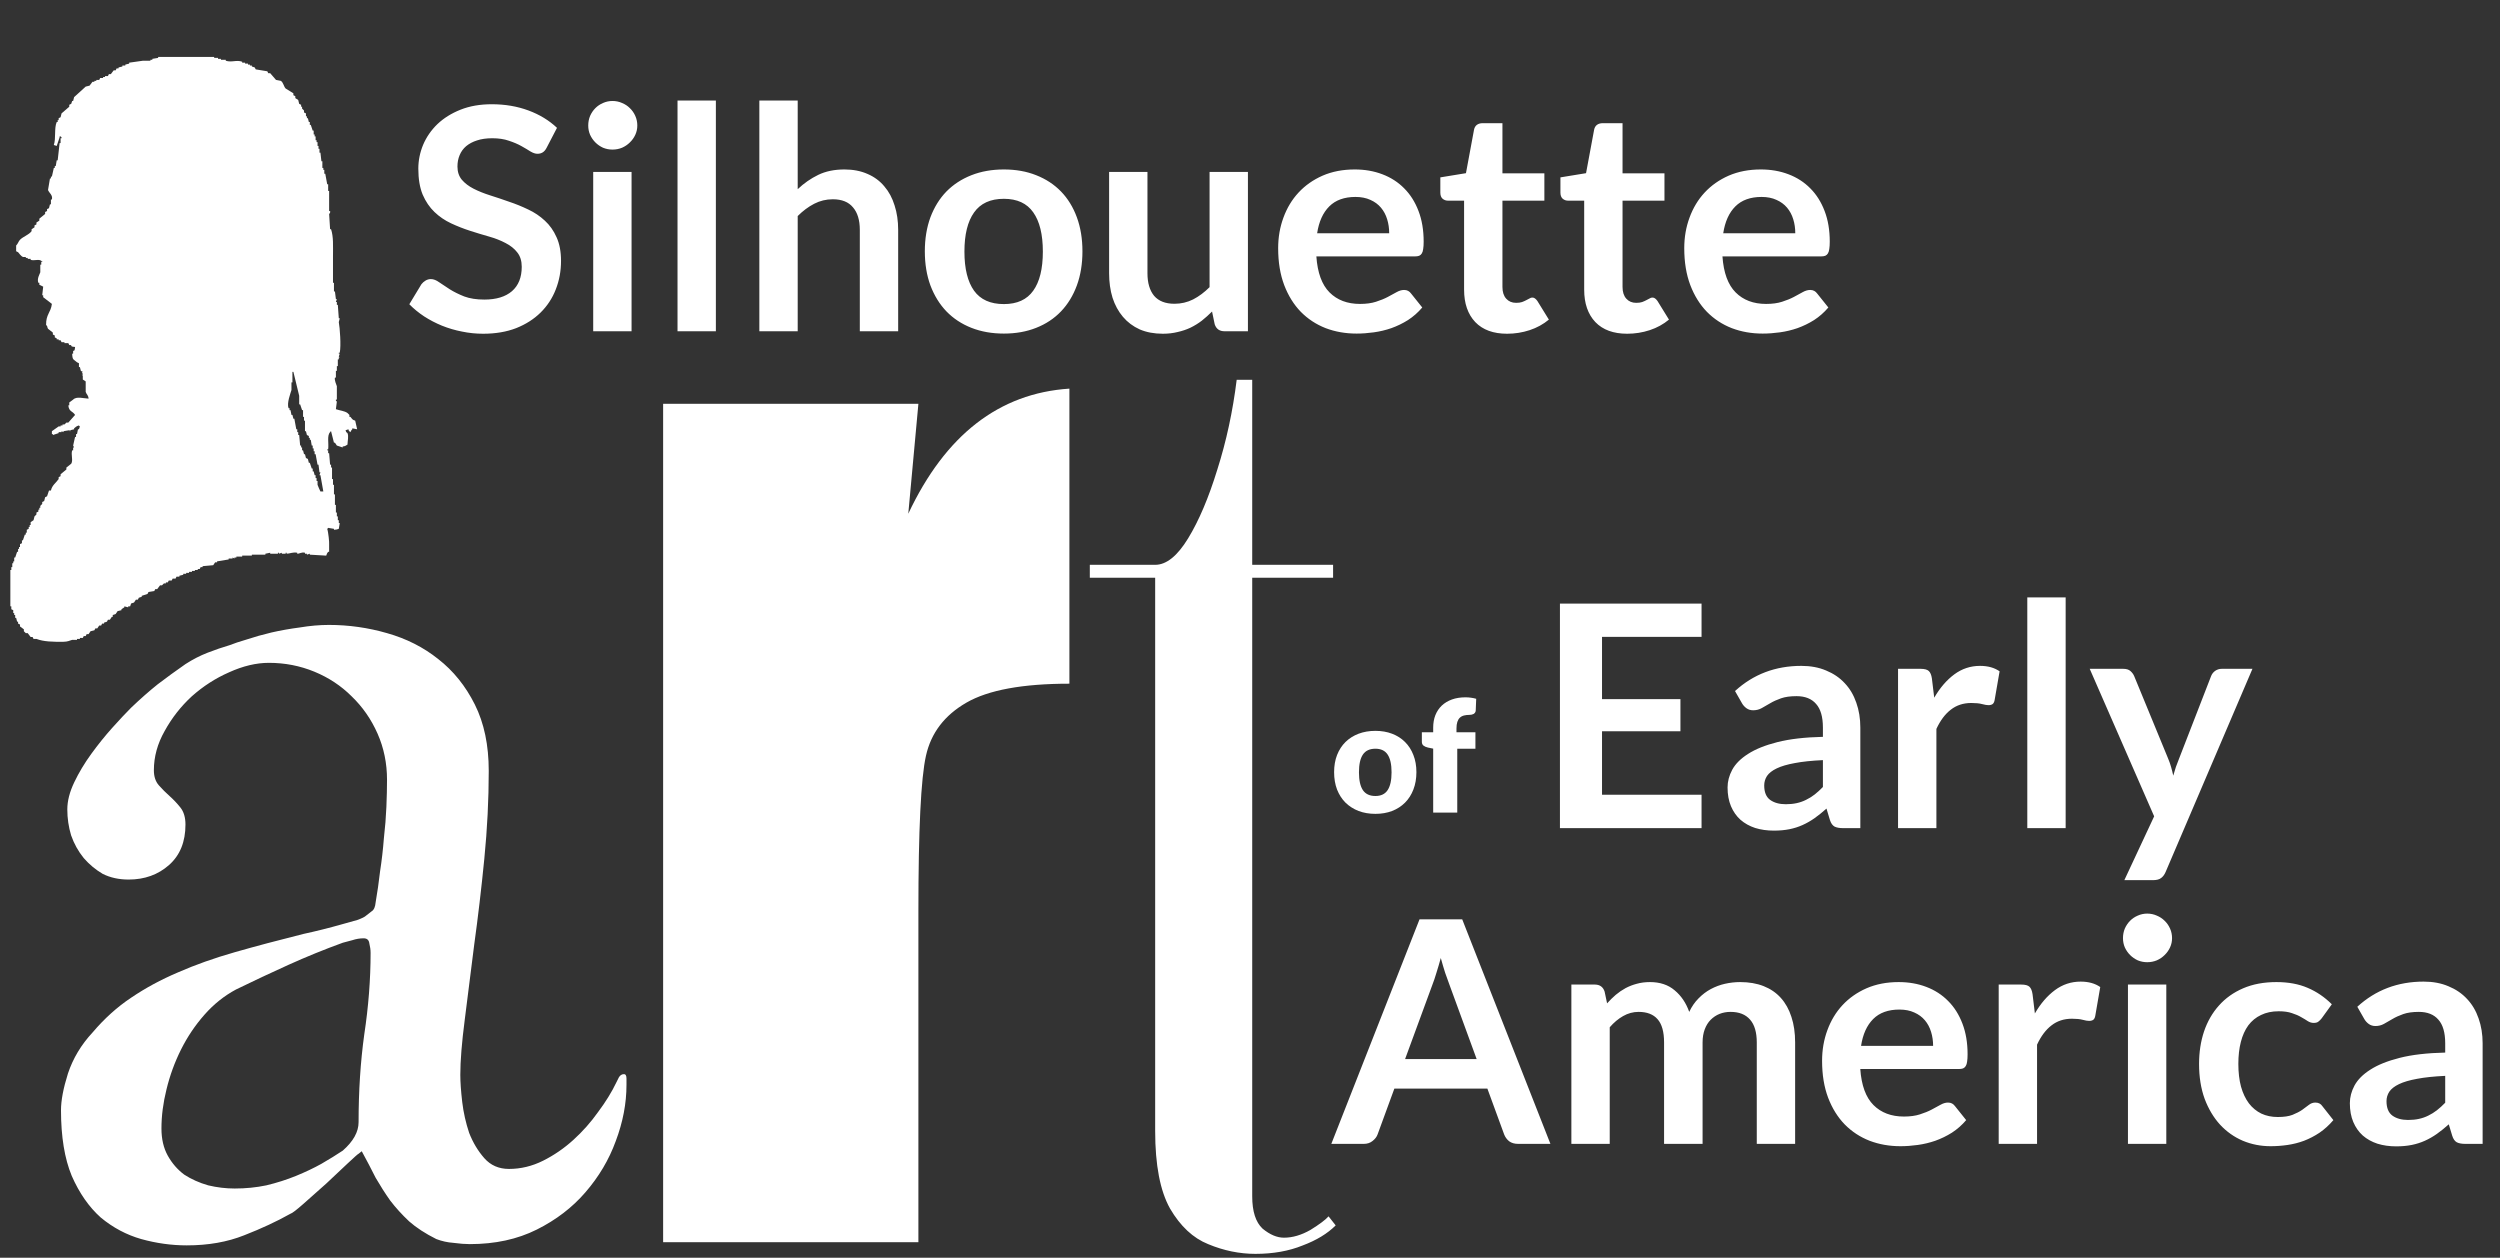 <svg width="646" height="325" viewBox="0 0 646 325" fill="none" xmlns="http://www.w3.org/2000/svg">
<rect x="0" y="0" width="646" height="325" fill="#333333" stroke="none"/>
<path d="M439.681 155.972V164.559H413.962V180.648H434.224V188.954H413.962V205.364H439.681V213.991H403.088V155.972H439.681ZM480.71 213.991H476.256C475.32 213.991 474.584 213.857 474.049 213.589C473.514 213.295 473.113 212.72 472.845 211.864L471.963 208.935C470.919 209.871 469.889 210.701 468.873 211.423C467.883 212.118 466.853 212.707 465.783 213.188C464.713 213.67 463.577 214.031 462.373 214.272C461.169 214.512 459.832 214.633 458.36 214.633C456.622 214.633 455.017 214.405 453.545 213.951C452.074 213.469 450.804 212.76 449.734 211.824C448.69 210.888 447.875 209.724 447.286 208.333C446.698 206.942 446.403 205.324 446.403 203.478C446.403 201.927 446.805 200.402 447.607 198.904C448.436 197.38 449.801 196.015 451.7 194.812C453.599 193.581 456.127 192.565 459.283 191.762C462.44 190.96 466.359 190.505 471.04 190.398V187.991C471.04 185.235 470.451 183.203 469.274 181.892C468.124 180.554 466.439 179.886 464.219 179.886C462.614 179.886 461.276 180.073 460.206 180.447C459.136 180.822 458.2 181.25 457.397 181.731C456.622 182.186 455.899 182.601 455.231 182.975C454.562 183.35 453.826 183.537 453.024 183.537C452.355 183.537 451.78 183.363 451.299 183.015C450.817 182.668 450.429 182.24 450.135 181.731L448.329 178.562C453.064 174.228 458.775 172.062 465.462 172.062C467.87 172.062 470.01 172.463 471.882 173.265C473.781 174.041 475.386 175.138 476.697 176.555C478.008 177.946 478.998 179.618 479.666 181.571C480.362 183.524 480.71 185.663 480.71 187.991V213.991ZM461.45 207.812C462.466 207.812 463.403 207.718 464.259 207.531C465.115 207.344 465.917 207.063 466.666 206.688C467.442 206.314 468.177 205.859 468.873 205.324C469.595 204.762 470.317 204.107 471.04 203.358V196.417C468.151 196.55 465.73 196.804 463.777 197.179C461.851 197.527 460.3 197.981 459.123 198.543C457.946 199.105 457.103 199.76 456.595 200.509C456.113 201.258 455.873 202.074 455.873 202.957C455.873 204.695 456.381 205.939 457.397 206.688C458.441 207.437 459.791 207.812 461.45 207.812ZM490.454 213.991V172.824H496.272C497.289 172.824 497.998 173.011 498.399 173.386C498.8 173.76 499.068 174.402 499.202 175.312L499.803 180.287C501.275 177.746 503 175.74 504.979 174.268C506.959 172.797 509.179 172.062 511.64 172.062C513.673 172.062 515.358 172.53 516.696 173.466L515.412 180.889C515.331 181.37 515.158 181.718 514.89 181.932C514.623 182.119 514.261 182.213 513.807 182.213C513.405 182.213 512.857 182.119 512.162 181.932C511.466 181.745 510.543 181.651 509.393 181.651C507.333 181.651 505.568 182.226 504.097 183.376C502.625 184.5 501.382 186.158 500.365 188.352V213.991H490.454ZM533.765 154.367V213.991H523.854V154.367H533.765ZM559.603 225.305C559.309 226.001 558.921 226.523 558.44 226.87C557.985 227.245 557.276 227.432 556.313 227.432H548.93L556.634 210.941L539.982 172.824H548.649C549.452 172.824 550.067 173.011 550.495 173.386C550.923 173.76 551.244 174.188 551.458 174.67L560.245 196.015C560.539 196.711 560.794 197.433 561.008 198.182C561.222 198.931 561.409 199.68 561.569 200.429C561.783 199.653 562.011 198.904 562.251 198.182C562.519 197.46 562.8 196.724 563.094 195.975L571.36 174.67C571.574 174.135 571.921 173.693 572.403 173.346C572.911 172.998 573.473 172.824 574.088 172.824H582.033L559.603 225.305Z" fill="white"/>
<path d="M141.277 38.13C140.983 38.718 140.635 39.133 140.234 39.374C139.86 39.615 139.405 39.735 138.87 39.735C138.335 39.735 137.733 39.534 137.064 39.133C136.396 38.705 135.606 38.237 134.697 37.729C133.788 37.221 132.718 36.766 131.487 36.365C130.283 35.937 128.852 35.723 127.194 35.723C125.696 35.723 124.385 35.91 123.262 36.284C122.165 36.632 121.229 37.127 120.453 37.769C119.704 38.411 119.142 39.187 118.768 40.096C118.393 40.979 118.206 41.955 118.206 43.025C118.206 44.389 118.58 45.526 119.329 46.436C120.105 47.345 121.122 48.121 122.379 48.763C123.636 49.405 125.067 49.98 126.672 50.488C128.277 50.996 129.909 51.545 131.567 52.133C133.253 52.695 134.898 53.364 136.503 54.139C138.108 54.888 139.539 55.851 140.796 57.028C142.053 58.178 143.056 59.596 143.805 61.281C144.581 62.967 144.969 65.013 144.969 67.42C144.969 70.042 144.514 72.502 143.605 74.803C142.722 77.077 141.411 79.069 139.672 80.781C137.96 82.466 135.861 83.804 133.373 84.794C130.885 85.757 128.036 86.238 124.826 86.238C122.981 86.238 121.162 86.051 119.37 85.676C117.577 85.329 115.852 84.82 114.194 84.152C112.562 83.483 111.024 82.68 109.579 81.744C108.162 80.808 106.891 79.765 105.767 78.615L108.897 73.439C109.191 73.064 109.539 72.757 109.94 72.516C110.368 72.248 110.836 72.115 111.345 72.115C112.013 72.115 112.736 72.395 113.511 72.957C114.287 73.492 115.197 74.094 116.24 74.763C117.31 75.431 118.554 76.047 119.971 76.609C121.416 77.143 123.141 77.411 125.147 77.411C128.224 77.411 130.604 76.689 132.29 75.244C133.975 73.773 134.817 71.673 134.817 68.945C134.817 67.42 134.43 66.176 133.654 65.213C132.905 64.25 131.902 63.448 130.644 62.806C129.387 62.137 127.956 61.575 126.351 61.121C124.746 60.666 123.114 60.171 121.456 59.636C119.798 59.101 118.166 58.459 116.561 57.71C114.956 56.961 113.525 55.985 112.268 54.781C111.01 53.578 109.994 52.08 109.218 50.288C108.469 48.468 108.095 46.235 108.095 43.587C108.095 41.474 108.509 39.414 109.339 37.408C110.194 35.402 111.425 33.623 113.03 32.071C114.662 30.52 116.654 29.276 119.008 28.34C121.362 27.404 124.051 26.936 127.073 26.936C130.497 26.936 133.654 27.471 136.543 28.541C139.432 29.61 141.893 31.108 143.926 33.034L141.277 38.13ZM163.196 44.429V85.596H153.285V44.429H163.196ZM164.681 32.432C164.681 33.288 164.507 34.091 164.159 34.84C163.811 35.589 163.343 36.244 162.755 36.806C162.193 37.368 161.524 37.822 160.748 38.17C159.973 38.491 159.143 38.652 158.261 38.652C157.405 38.652 156.589 38.491 155.813 38.17C155.064 37.822 154.409 37.368 153.847 36.806C153.285 36.244 152.83 35.589 152.483 34.84C152.162 34.091 152.001 33.288 152.001 32.432C152.001 31.55 152.162 30.721 152.483 29.945C152.83 29.169 153.285 28.5 153.847 27.939C154.409 27.377 155.064 26.936 155.813 26.615C156.589 26.267 157.405 26.093 158.261 26.093C159.143 26.093 159.973 26.267 160.748 26.615C161.524 26.936 162.193 27.377 162.755 27.939C163.343 28.5 163.811 29.169 164.159 29.945C164.507 30.721 164.681 31.55 164.681 32.432ZM184.982 25.973V85.596H175.071V25.973H184.982ZM196.215 85.596V25.973H206.126V48.883C207.731 47.358 209.497 46.128 211.423 45.192C213.349 44.256 215.609 43.788 218.204 43.788C220.451 43.788 222.443 44.175 224.182 44.951C225.921 45.7 227.365 46.77 228.515 48.161C229.692 49.525 230.575 51.17 231.164 53.096C231.779 54.995 232.087 57.095 232.087 59.395V85.596H222.176V59.395C222.176 56.881 221.587 54.942 220.41 53.578C219.26 52.187 217.521 51.491 215.194 51.491C213.482 51.491 211.877 51.879 210.379 52.655C208.881 53.431 207.464 54.487 206.126 55.825V85.596H196.215ZM259.4 43.788C262.477 43.788 265.259 44.282 267.746 45.272C270.261 46.262 272.401 47.666 274.166 49.485C275.932 51.304 277.296 53.524 278.259 56.145C279.222 58.767 279.703 61.696 279.703 64.933C279.703 68.196 279.222 71.138 278.259 73.76C277.296 76.381 275.932 78.615 274.166 80.46C272.401 82.306 270.261 83.724 267.746 84.713C265.259 85.703 262.477 86.198 259.4 86.198C256.324 86.198 253.529 85.703 251.014 84.713C248.5 83.724 246.347 82.306 244.554 80.46C242.789 78.615 241.411 76.381 240.422 73.76C239.459 71.138 238.977 68.196 238.977 64.933C238.977 61.696 239.459 58.767 240.422 56.145C241.411 53.524 242.789 51.304 244.554 49.485C246.347 47.666 248.5 46.262 251.014 45.272C253.529 44.282 256.324 43.788 259.4 43.788ZM259.4 78.575C262.824 78.575 265.352 77.424 266.984 75.124C268.642 72.823 269.472 69.453 269.472 65.013C269.472 60.572 268.642 57.189 266.984 54.861C265.352 52.534 262.824 51.371 259.4 51.371C255.923 51.371 253.355 52.548 251.697 54.902C250.038 57.229 249.209 60.599 249.209 65.013C249.209 69.426 250.038 72.797 251.697 75.124C253.355 77.424 255.923 78.575 259.4 78.575ZM296.503 44.429V70.59C296.503 73.104 297.078 75.057 298.229 76.448C299.406 77.812 301.158 78.494 303.485 78.494C305.197 78.494 306.802 78.12 308.3 77.371C309.798 76.595 311.216 75.538 312.553 74.201V44.429H322.464V85.596H316.405C315.121 85.596 314.278 84.994 313.877 83.791L313.195 80.5C312.339 81.356 311.456 82.145 310.547 82.868C309.637 83.563 308.661 84.165 307.618 84.673C306.601 85.155 305.491 85.529 304.287 85.797C303.11 86.091 301.84 86.238 300.476 86.238C298.229 86.238 296.236 85.864 294.497 85.115C292.785 84.339 291.341 83.256 290.164 81.865C288.987 80.474 288.091 78.829 287.475 76.929C286.887 75.004 286.593 72.89 286.593 70.59V44.429H296.503ZM350.058 43.788C352.653 43.788 355.034 44.202 357.201 45.031C359.394 45.861 361.28 47.078 362.858 48.682C364.436 50.261 365.667 52.213 366.549 54.541C367.432 56.841 367.874 59.476 367.874 62.445C367.874 63.194 367.833 63.822 367.753 64.331C367.7 64.812 367.579 65.2 367.392 65.494C367.232 65.762 367.004 65.962 366.71 66.096C366.416 66.203 366.041 66.257 365.587 66.257H340.148C340.442 70.483 341.579 73.586 343.558 75.565C345.538 77.545 348.159 78.534 351.423 78.534C353.028 78.534 354.405 78.347 355.555 77.973C356.732 77.598 357.749 77.184 358.605 76.729C359.488 76.274 360.25 75.859 360.892 75.485C361.561 75.111 362.203 74.923 362.818 74.923C363.219 74.923 363.567 75.004 363.861 75.164C364.155 75.325 364.41 75.552 364.624 75.846L367.512 79.457C366.416 80.741 365.185 81.825 363.821 82.707C362.457 83.563 361.026 84.259 359.528 84.794C358.057 85.302 356.545 85.663 354.994 85.877C353.469 86.091 351.984 86.198 350.54 86.198C347.678 86.198 345.016 85.73 342.555 84.794C340.094 83.831 337.954 82.426 336.135 80.581C334.316 78.708 332.885 76.408 331.842 73.679C330.799 70.924 330.277 67.741 330.277 64.13C330.277 61.321 330.732 58.687 331.641 56.226C332.551 53.738 333.848 51.585 335.533 49.766C337.245 47.92 339.319 46.462 341.753 45.392C344.214 44.322 346.982 43.788 350.058 43.788ZM350.259 50.889C347.37 50.889 345.11 51.705 343.478 53.337C341.846 54.968 340.803 57.282 340.348 60.278H358.966C358.966 58.994 358.792 57.791 358.444 56.667C358.097 55.517 357.562 54.514 356.839 53.658C356.117 52.802 355.208 52.133 354.111 51.652C353.014 51.143 351.73 50.889 350.259 50.889ZM389.435 86.238C385.877 86.238 383.136 85.235 381.21 83.229C379.284 81.196 378.321 78.401 378.321 74.843V51.852H374.148C373.613 51.852 373.145 51.678 372.743 51.331C372.369 50.983 372.182 50.461 372.182 49.766V45.834L378.802 44.75L380.889 33.516C380.996 32.981 381.236 32.566 381.611 32.272C382.012 31.978 382.507 31.831 383.095 31.831H388.231V44.791H399.065V51.852H388.231V74.161C388.231 75.445 388.552 76.448 389.194 77.17C389.836 77.892 390.692 78.254 391.762 78.254C392.377 78.254 392.886 78.187 393.287 78.053C393.715 77.892 394.076 77.732 394.37 77.571C394.691 77.411 394.972 77.264 395.213 77.13C395.454 76.97 395.694 76.889 395.935 76.889C396.229 76.889 396.47 76.97 396.657 77.13C396.845 77.264 397.045 77.478 397.259 77.772L400.228 82.587C398.784 83.791 397.125 84.7 395.253 85.315C393.381 85.93 391.441 86.238 389.435 86.238ZM420.468 86.238C416.911 86.238 414.169 85.235 412.243 83.229C410.317 81.196 409.354 78.401 409.354 74.843V51.852H405.181C404.646 51.852 404.178 51.678 403.777 51.331C403.402 50.983 403.215 50.461 403.215 49.766V45.834L409.835 44.75L411.922 33.516C412.029 32.981 412.27 32.566 412.644 32.272C413.045 31.978 413.54 31.831 414.129 31.831H419.265V44.791H430.098V51.852H419.265V74.161C419.265 75.445 419.586 76.448 420.228 77.17C420.87 77.892 421.726 78.254 422.796 78.254C423.411 78.254 423.919 78.187 424.32 78.053C424.748 77.892 425.109 77.732 425.404 77.571C425.725 77.411 426.006 77.264 426.246 77.13C426.487 76.97 426.728 76.889 426.969 76.889C427.263 76.889 427.504 76.97 427.691 77.13C427.878 77.264 428.079 77.478 428.293 77.772L431.262 82.587C429.817 83.791 428.159 84.7 426.286 85.315C424.414 85.93 422.475 86.238 420.468 86.238ZM454.993 43.788C457.587 43.788 459.968 44.202 462.135 45.031C464.328 45.861 466.214 47.078 467.792 48.682C469.37 50.261 470.601 52.213 471.484 54.541C472.366 56.841 472.808 59.476 472.808 62.445C472.808 63.194 472.768 63.822 472.687 64.331C472.634 64.812 472.514 65.2 472.326 65.494C472.166 65.762 471.938 65.962 471.644 66.096C471.35 66.203 470.975 66.257 470.521 66.257H445.082C445.376 70.483 446.513 73.586 448.493 75.565C450.472 77.545 453.093 78.534 456.357 78.534C457.962 78.534 459.339 78.347 460.49 77.973C461.667 77.598 462.683 77.184 463.539 76.729C464.422 76.274 465.184 75.859 465.826 75.485C466.495 75.111 467.137 74.923 467.752 74.923C468.153 74.923 468.501 75.004 468.795 75.164C469.09 75.325 469.344 75.552 469.558 75.846L472.447 79.457C471.35 80.741 470.119 81.825 468.755 82.707C467.391 83.563 465.96 84.259 464.462 84.794C462.991 85.302 461.479 85.663 459.928 85.877C458.403 86.091 456.919 86.198 455.474 86.198C452.612 86.198 449.95 85.73 447.489 84.794C445.028 83.831 442.889 82.426 441.07 80.581C439.251 78.708 437.819 76.408 436.776 73.679C435.733 70.924 435.211 67.741 435.211 64.13C435.211 61.321 435.666 58.687 436.576 56.226C437.485 53.738 438.782 51.585 440.468 49.766C442.18 47.92 444.253 46.462 446.687 45.392C449.148 44.322 451.916 43.788 454.993 43.788ZM455.193 50.889C452.304 50.889 450.044 51.705 448.412 53.337C446.781 54.968 445.737 57.282 445.283 60.278H463.9C463.9 58.994 463.726 57.791 463.379 56.667C463.031 55.517 462.496 54.514 461.774 53.658C461.051 52.802 460.142 52.133 459.045 51.652C457.948 51.143 456.664 50.889 455.193 50.889Z" fill="white"/>
<path d="M93.475 297.479L92.659 298.132C92.55 298.132 91.625 298.949 89.884 300.581C88.251 302.106 86.401 303.847 84.333 305.805C82.265 307.656 80.305 309.397 78.455 311.03C76.605 312.662 75.462 313.533 75.026 313.642C71.543 315.602 67.571 317.452 63.108 319.193C58.754 320.934 53.802 321.805 48.251 321.805C44.333 321.805 40.414 321.261 36.496 320.173C32.686 319.085 29.203 317.234 26.047 314.621C22.999 311.901 20.496 308.309 18.537 303.847C16.686 299.384 15.761 293.724 15.761 286.867C15.761 284.364 16.36 281.208 17.557 277.398C18.863 273.48 20.985 269.943 23.924 266.786C26.972 263.194 30.292 260.201 33.884 257.807C37.584 255.303 41.611 253.126 45.965 251.276C50.428 249.317 55.326 247.575 60.659 246.052C65.992 244.527 71.924 242.949 78.455 241.317C79.979 240.991 81.612 240.61 83.353 240.174C85.095 239.739 86.727 239.303 88.251 238.868C89.884 238.432 91.244 238.051 92.333 237.725C93.53 237.29 94.292 236.909 94.618 236.583C95.163 236.147 95.653 235.766 96.088 235.439C96.632 235.113 96.959 234.351 97.067 233.153C97.503 230.65 97.884 227.984 98.21 225.154C98.646 222.324 98.972 219.494 99.19 216.664C99.516 213.834 99.734 211.114 99.843 208.502C99.952 205.888 100.006 203.549 100.006 201.481C100.006 197.236 99.19 193.263 97.557 189.562C95.925 185.861 93.693 182.651 90.863 179.93C88.142 177.209 84.931 175.087 81.231 173.563C77.53 172.039 73.612 171.278 69.475 171.278C66.21 171.278 62.782 172.094 59.19 173.727C55.707 175.25 52.496 177.318 49.557 179.93C46.727 182.542 44.387 185.535 42.537 188.909C40.686 192.175 39.761 195.548 39.761 199.031C39.761 200.664 40.196 201.971 41.067 202.95C41.938 203.93 42.863 204.854 43.843 205.725C44.822 206.596 45.748 207.576 46.618 208.665C47.489 209.752 47.924 211.222 47.924 213.073C47.924 217.535 46.509 221.017 43.679 223.521C40.849 226.025 37.367 227.277 33.23 227.277C30.727 227.277 28.496 226.786 26.537 225.807C24.686 224.718 23.054 223.358 21.639 221.725C20.224 219.984 19.135 218.024 18.373 215.848C17.72 213.671 17.394 211.44 17.394 209.154C17.394 206.977 17.992 204.638 19.19 202.134C20.387 199.63 21.856 197.181 23.598 194.787C25.339 192.392 27.135 190.161 28.986 188.093C30.945 185.916 32.577 184.175 33.884 182.869C36.278 180.584 38.564 178.57 40.741 176.828C43.026 175.087 45.421 173.345 47.924 171.604C49.775 170.406 51.679 169.427 53.639 168.664C55.598 167.903 57.503 167.249 59.353 166.706C60.441 166.27 61.911 165.781 63.761 165.237C65.72 164.584 67.843 163.985 70.129 163.44C72.523 162.896 74.972 162.461 77.476 162.135C80.088 161.699 82.591 161.481 84.986 161.481C90.102 161.481 95.108 162.188 100.006 163.603C105.013 165.019 109.421 167.249 113.231 170.297C117.149 173.345 120.306 177.263 122.7 182.052C125.095 186.842 126.292 192.555 126.292 199.196C126.292 206.596 125.911 214.16 125.149 221.888C124.387 229.616 123.517 237.017 122.537 244.092C121.666 251.168 120.85 257.644 120.088 263.52C119.326 269.398 118.945 274.133 118.945 277.724C118.945 279.575 119.108 281.916 119.435 284.744C119.761 287.466 120.36 290.133 121.231 292.745C122.21 295.249 123.517 297.425 125.149 299.276C126.782 301.125 128.904 302.051 131.516 302.051C134.565 302.051 137.503 301.343 140.333 299.928C143.163 298.513 145.775 296.717 148.169 294.541C150.565 292.364 152.686 289.97 154.537 287.358C156.496 284.744 158.075 282.187 159.272 279.683C159.49 279.249 159.708 278.813 159.924 278.378C160.251 277.834 160.687 277.561 161.231 277.561C161.666 277.561 161.884 277.942 161.884 278.704V280.336C161.884 285.125 160.958 289.97 159.109 294.867C157.367 299.655 154.755 304.064 151.272 308.091C147.898 312.009 143.708 315.221 138.7 317.724C133.693 320.227 127.925 321.479 121.394 321.479C120.197 321.479 118.782 321.37 117.149 321.152C115.625 321.044 114.156 320.718 112.741 320.173C109.911 318.758 107.571 317.234 105.72 315.602C103.87 313.86 102.238 312.064 100.823 310.213C99.516 308.364 98.265 306.404 97.067 304.336C95.979 302.159 94.782 299.873 93.475 297.479ZM41.72 291.601C41.72 294.323 42.265 296.664 43.353 298.622C44.441 300.581 45.856 302.214 47.598 303.519C49.448 304.718 51.516 305.642 53.802 306.296C56.088 306.84 58.373 307.112 60.659 307.112C63.489 307.112 66.21 306.84 68.822 306.296C71.543 305.642 74.101 304.826 76.496 303.847C78.891 302.867 81.067 301.833 83.026 300.744C85.095 299.547 86.945 298.405 88.578 297.316C91.299 294.921 92.659 292.472 92.659 289.97C92.659 281.916 93.149 274.351 94.129 267.276C95.217 260.092 95.761 253.072 95.761 246.215C95.761 245.453 95.653 244.637 95.435 243.766C95.326 242.895 94.836 242.459 93.965 242.459C92.986 242.459 92.006 242.623 91.027 242.949C90.156 243.167 89.34 243.385 88.578 243.603C83.788 245.344 79.108 247.249 74.537 249.317C69.965 251.384 65.448 253.507 60.986 255.684C57.938 257.317 55.217 259.493 52.822 262.215C50.428 264.935 48.414 267.928 46.782 271.195C45.149 274.459 43.897 277.887 43.026 281.48C42.156 284.962 41.72 288.337 41.72 291.601ZM237.313 104.339L234.7 132.747C244.279 112.394 258.157 101.618 276.333 100.421V176.665C264.251 176.665 255.381 178.298 249.721 181.563C244.061 184.827 240.578 189.399 239.271 195.277C237.966 201.045 237.313 214.433 237.313 235.439V320.989H171.353V104.339H237.313ZM324.408 323.998C320.284 323.998 316.216 323.162 312.204 321.491C308.302 319.93 305.015 316.866 302.34 312.296C299.776 307.726 298.495 301.038 298.495 292.234V149.294H281.609V145.951H298.495C301.392 145.951 304.234 143.666 307.021 139.096C309.807 134.526 312.315 128.619 314.544 121.375C316.885 114.019 318.557 106.273 319.56 98.137H323.572V145.951H344.47V149.294H323.572V309.119C323.572 313.021 324.463 315.806 326.247 317.478C328.141 319.039 329.98 319.819 331.764 319.819C333.993 319.819 336.278 319.15 338.619 317.813C340.96 316.364 342.519 315.194 343.3 314.302L345.139 316.642C343.021 318.76 340.178 320.488 336.613 321.825C333.046 323.273 328.977 323.998 324.408 323.998Z" fill="white"/>
<path d="M400.628 295.577H392.282C391.346 295.577 390.571 295.35 389.955 294.895C389.367 294.414 388.939 293.825 388.671 293.13L384.338 281.293H360.303L355.97 293.13C355.756 293.745 355.328 294.307 354.686 294.815C354.071 295.323 353.308 295.577 352.399 295.577H344.013L366.804 237.559H377.838L400.628 295.577ZM363.072 273.67H381.569L374.507 254.371C374.186 253.515 373.825 252.511 373.424 251.361C373.05 250.184 372.675 248.914 372.301 247.55C371.926 248.914 371.552 250.184 371.177 251.361C370.829 252.538 370.482 253.568 370.134 254.451L363.072 273.67ZM406.042 295.577V254.411H412.101C413.385 254.411 414.228 255.013 414.629 256.216L415.271 259.266C415.993 258.463 416.742 257.728 417.518 257.059C418.32 256.39 419.163 255.815 420.046 255.333C420.955 254.852 421.918 254.478 422.935 254.21C423.978 253.916 425.115 253.769 426.345 253.769C428.94 253.769 431.067 254.478 432.725 255.895C434.41 257.286 435.668 259.145 436.497 261.472C437.139 260.108 437.941 258.945 438.904 257.982C439.867 256.992 440.924 256.189 442.074 255.574C443.224 254.959 444.441 254.504 445.725 254.21C447.036 253.916 448.347 253.769 449.657 253.769C451.931 253.769 453.951 254.116 455.716 254.812C457.482 255.507 458.966 256.524 460.17 257.861C461.374 259.199 462.283 260.83 462.898 262.756C463.54 264.682 463.861 266.889 463.861 269.377V295.577H453.951V269.377C453.951 266.755 453.376 264.789 452.225 263.479C451.075 262.141 449.39 261.472 447.17 261.472C446.153 261.472 445.204 261.646 444.321 261.994C443.465 262.342 442.703 262.85 442.034 263.519C441.392 264.161 440.884 264.976 440.509 265.966C440.135 266.956 439.947 268.093 439.947 269.377V295.577H429.997V269.377C429.997 266.622 429.435 264.615 428.311 263.358C427.215 262.101 425.583 261.472 423.416 261.472C421.999 261.472 420.661 261.833 419.404 262.556C418.173 263.251 417.023 264.214 415.953 265.445V295.577H406.042ZM490.608 253.769C493.203 253.769 495.584 254.183 497.75 255.012C499.944 255.842 501.83 257.059 503.408 258.664C504.986 260.242 506.217 262.195 507.099 264.522C507.982 266.822 508.423 269.457 508.423 272.426C508.423 273.175 508.383 273.804 508.303 274.312C508.25 274.793 508.129 275.181 507.942 275.475C507.781 275.743 507.554 275.944 507.26 276.077C506.966 276.184 506.591 276.238 506.136 276.238H480.698C480.992 280.464 482.129 283.567 484.108 285.546C486.088 287.526 488.709 288.516 491.972 288.516C493.577 288.516 494.955 288.328 496.105 287.954C497.282 287.579 498.299 287.165 499.155 286.71C500.037 286.255 500.8 285.841 501.442 285.466C502.111 285.092 502.753 284.904 503.368 284.904C503.769 284.904 504.117 284.985 504.411 285.145C504.705 285.306 504.959 285.533 505.173 285.827L508.062 289.438C506.966 290.722 505.735 291.806 504.371 292.688C503.007 293.544 501.576 294.24 500.078 294.775C498.606 295.283 497.095 295.644 495.544 295.858C494.019 296.072 492.534 296.179 491.09 296.179C488.228 296.179 485.566 295.711 483.105 294.775C480.644 293.812 478.504 292.408 476.685 290.562C474.866 288.689 473.435 286.389 472.392 283.661C471.349 280.905 470.827 277.722 470.827 274.111C470.827 271.303 471.282 268.668 472.191 266.207C473.101 263.719 474.398 261.566 476.083 259.747C477.795 257.901 479.868 256.444 482.303 255.374C484.763 254.304 487.532 253.769 490.608 253.769ZM490.809 260.871C487.92 260.871 485.66 261.686 484.028 263.318C482.396 264.95 481.353 267.264 480.898 270.259H499.516C499.516 268.975 499.342 267.772 498.994 266.648C498.646 265.498 498.111 264.495 497.389 263.639C496.667 262.783 495.758 262.114 494.661 261.633C493.564 261.125 492.28 260.871 490.809 260.871ZM516.462 295.577V254.411H522.281C523.297 254.411 524.006 254.598 524.408 254.972C524.809 255.347 525.076 255.989 525.21 256.898L525.812 261.874C527.283 259.332 529.008 257.326 530.988 255.855C532.967 254.384 535.188 253.648 537.649 253.648C539.682 253.648 541.367 254.116 542.704 255.053L541.42 262.475C541.34 262.957 541.166 263.305 540.899 263.519C540.631 263.706 540.27 263.8 539.815 263.8C539.414 263.8 538.866 263.706 538.17 263.519C537.475 263.331 536.552 263.238 535.402 263.238C533.342 263.238 531.576 263.813 530.105 264.963C528.634 266.087 527.39 267.745 526.374 269.938V295.577H516.462ZM559.773 254.411V295.577H549.862V254.411H559.773ZM561.258 242.414C561.258 243.27 561.084 244.072 560.736 244.821C560.388 245.57 559.92 246.225 559.332 246.787C558.77 247.349 558.101 247.804 557.325 248.151C556.55 248.472 555.72 248.633 554.838 248.633C553.982 248.633 553.166 248.472 552.39 248.151C551.641 247.804 550.986 247.349 550.424 246.787C549.862 246.225 549.408 245.57 549.06 244.821C548.739 244.072 548.578 243.27 548.578 242.414C548.578 241.531 548.739 240.702 549.06 239.926C549.408 239.15 549.862 238.482 550.424 237.92C550.986 237.358 551.641 236.917 552.39 236.596C553.166 236.248 553.982 236.074 554.838 236.074C555.72 236.074 556.55 236.248 557.325 236.596C558.101 236.917 558.77 237.358 559.332 237.92C559.92 238.482 560.388 239.15 560.736 239.926C561.084 240.702 561.258 241.531 561.258 242.414ZM599.936 263.117C599.642 263.492 599.348 263.786 599.053 264C598.786 264.214 598.385 264.321 597.85 264.321C597.341 264.321 596.847 264.174 596.365 263.88C595.884 263.559 595.308 263.211 594.64 262.837C593.971 262.435 593.168 262.088 592.232 261.793C591.323 261.472 590.186 261.312 588.822 261.312C587.083 261.312 585.558 261.633 584.248 262.275C582.937 262.89 581.84 263.786 580.957 264.963C580.101 266.14 579.459 267.571 579.031 269.256C578.603 270.915 578.389 272.801 578.389 274.914C578.389 277.107 578.617 279.06 579.071 280.772C579.553 282.484 580.235 283.928 581.118 285.105C582.001 286.255 583.071 287.138 584.328 287.753C585.585 288.342 587.003 288.636 588.581 288.636C590.159 288.636 591.43 288.449 592.393 288.074C593.382 287.673 594.212 287.245 594.88 286.79C595.549 286.309 596.124 285.881 596.606 285.506C597.114 285.105 597.676 284.904 598.291 284.904C599.093 284.904 599.695 285.212 600.097 285.827L602.945 289.438C601.849 290.722 600.658 291.806 599.374 292.688C598.09 293.544 596.753 294.24 595.362 294.775C593.998 295.283 592.58 295.644 591.109 295.858C589.638 296.072 588.18 296.179 586.735 296.179C584.194 296.179 581.8 295.711 579.553 294.775C577.306 293.812 575.34 292.421 573.655 290.602C571.996 288.783 570.672 286.563 569.682 283.942C568.719 281.293 568.238 278.284 568.238 274.914C568.238 271.891 568.666 269.096 569.522 266.528C570.405 263.933 571.689 261.7 573.374 259.827C575.059 257.928 577.145 256.444 579.633 255.374C582.121 254.304 584.983 253.769 588.22 253.769C591.296 253.769 593.984 254.264 596.285 255.253C598.612 256.243 600.698 257.661 602.544 259.506L599.936 263.117ZM641.51 295.577H637.056C636.12 295.577 635.384 295.444 634.849 295.176C634.314 294.882 633.913 294.307 633.646 293.451L632.763 290.522C631.72 291.458 630.69 292.287 629.673 293.009C628.684 293.705 627.654 294.293 626.584 294.775C625.514 295.256 624.377 295.617 623.173 295.858C621.97 296.099 620.632 296.219 619.161 296.219C617.422 296.219 615.817 295.992 614.346 295.537C612.875 295.056 611.604 294.347 610.534 293.411C609.491 292.474 608.675 291.311 608.087 289.92C607.498 288.529 607.204 286.911 607.204 285.065C607.204 283.514 607.605 281.989 608.408 280.491C609.237 278.966 610.601 277.602 612.5 276.398C614.4 275.168 616.927 274.151 620.084 273.349C623.24 272.546 627.159 272.092 631.84 271.985V269.577C631.84 266.822 631.252 264.789 630.075 263.479C628.924 262.141 627.239 261.472 625.019 261.472C623.414 261.472 622.077 261.66 621.007 262.034C619.937 262.409 619 262.837 618.198 263.318C617.422 263.773 616.7 264.187 616.031 264.562C615.362 264.936 614.627 265.124 613.824 265.124C613.156 265.124 612.581 264.95 612.099 264.602C611.618 264.254 611.23 263.826 610.935 263.318L609.13 260.148C613.865 255.815 619.576 253.648 626.263 253.648C628.67 253.648 630.81 254.05 632.683 254.852C634.582 255.628 636.187 256.724 637.498 258.142C638.808 259.533 639.798 261.205 640.467 263.158C641.162 265.11 641.51 267.25 641.51 269.577V295.577ZM622.25 289.398C623.267 289.398 624.203 289.305 625.059 289.117C625.915 288.93 626.718 288.649 627.467 288.275C628.242 287.9 628.978 287.446 629.673 286.911C630.396 286.349 631.118 285.694 631.84 284.945V278.003C628.951 278.137 626.53 278.391 624.576 278.766C622.652 279.113 621.1 279.568 619.923 280.13C618.746 280.692 617.904 281.347 617.395 282.096C616.914 282.845 616.673 283.661 616.673 284.543C616.673 286.282 617.181 287.526 618.198 288.275C619.241 289.024 620.592 289.398 622.25 289.398Z" fill="white"/>
<path d="M355.407 188.854C356.985 188.854 358.423 189.102 359.72 189.596C361.018 190.091 362.128 190.8 363.051 191.723C363.987 192.646 364.709 193.769 365.217 195.093C365.739 196.404 366 197.882 366 199.527C366 201.185 365.739 202.683 365.217 204.021C364.709 205.345 363.987 206.475 363.051 207.411C362.128 208.334 361.018 209.05 359.72 209.558C358.423 210.053 356.985 210.3 355.407 210.3C353.815 210.3 352.364 210.053 351.054 209.558C349.756 209.05 348.633 208.334 347.683 207.411C346.747 206.475 346.018 205.345 345.496 204.021C344.988 202.683 344.734 201.185 344.734 199.527C344.734 197.882 344.988 196.404 345.496 195.093C346.018 193.769 346.747 192.646 347.683 191.723C348.633 190.8 349.756 190.091 351.054 189.596C352.364 189.102 353.815 188.854 355.407 188.854ZM355.407 205.686C356.838 205.686 357.888 205.184 358.557 204.181C359.239 203.165 359.58 201.627 359.58 199.567C359.58 197.507 359.239 195.976 358.557 194.973C357.888 193.97 356.838 193.468 355.407 193.468C353.936 193.468 352.859 193.97 352.177 194.973C351.495 195.976 351.154 197.507 351.154 199.567C351.154 201.627 351.495 203.165 352.177 204.181C352.859 205.184 353.936 205.686 355.407 205.686ZM370.336 209.979V193.448L368.972 193.167C368.504 193.06 368.122 192.893 367.828 192.666C367.547 192.439 367.407 192.104 367.407 191.663V189.215H370.336V188.032C370.336 186.841 370.523 185.765 370.898 184.802C371.286 183.839 371.834 183.016 372.543 182.334C373.265 181.652 374.141 181.124 375.171 180.749C376.201 180.375 377.371 180.188 378.682 180.188C379.19 180.188 379.658 180.221 380.086 180.288C380.527 180.341 380.982 180.435 381.45 180.569L381.33 183.598C381.317 183.812 381.256 183.993 381.149 184.14C381.056 184.273 380.935 184.387 380.788 184.481C380.641 184.561 380.474 184.621 380.287 184.661C380.113 184.701 379.939 184.721 379.765 184.721C379.217 184.721 378.729 184.775 378.301 184.882C377.873 184.989 377.511 185.183 377.217 185.464C376.936 185.731 376.722 186.092 376.575 186.547C376.428 186.988 376.355 187.55 376.355 188.232V189.215H381.25V193.468H376.555V209.979H370.336Z" fill="white"/>
<path d="M91.786 108.7C91.008 108.484 90.975 108.217 90.538 107.71H90.289V107.216L89.79 106.721C89.016 106.164 87.768 106.083 86.794 105.732C86.876 105.071 86.962 104.413 87.044 103.753C87.029 103.684 86.712 103.679 86.794 103.258H87.044V99.795C86.919 99.385 86.367 98.232 86.545 97.569H86.794V95.838H87.044V94.601H87.293V92.87H87.543V92.375H87.793L87.543 92.128C87.625 91.881 87.71 91.633 87.793 91.386H87.543V91.139H87.793C88.167 89.311 87.82 84.708 87.543 83.224C87.625 82.895 87.71 82.563 87.793 82.234H87.543C87.461 81.079 87.376 79.927 87.293 78.772H87.044V78.03H86.794C86.876 77.782 86.962 77.535 87.044 77.288H86.794C86.712 76.627 86.627 75.969 86.545 75.309H86.295V73.083H86.045V66.157C86.045 63.639 86.195 61.183 85.546 59.232H85.297C85.214 57.914 85.129 56.593 85.047 55.275C85.047 55.267 85.426 55.077 85.297 54.532H85.047V49.338H84.797V47.607H84.548C84.38 46.699 84.216 45.794 84.049 44.886H83.799V43.897H83.549V43.402H83.3V41.671H83.05C82.968 40.929 82.883 40.187 82.8 39.445H82.551V38.456H82.301V37.713H82.052V36.724H81.802V36.229H81.552V35.24H81.303V34.745H81.053V33.756H80.803C80.636 33.261 80.472 32.767 80.304 32.272H80.055V31.53H79.805C79.723 31.201 79.638 30.87 79.555 30.541H79.306V30.046H79.056V29.304C78.889 29.222 78.724 29.138 78.557 29.056V28.562L78.058 28.067V27.573H77.808V27.078C77.641 26.996 77.476 26.912 77.309 26.831C77.227 26.502 77.142 26.17 77.059 25.841C76.81 25.675 76.56 25.512 76.311 25.346V24.852C76.143 24.77 75.978 24.686 75.811 24.604V24.11C75.145 23.697 74.481 23.286 73.814 22.873C73.335 22.396 73.195 21.26 72.566 20.894C72.15 20.813 71.735 20.729 71.318 20.647C70.819 20.071 70.32 19.492 69.82 18.916H69.321C69.239 18.75 69.154 18.587 69.072 18.421C68.073 18.255 67.075 18.092 66.076 17.926C65.994 17.761 65.909 17.597 65.827 17.432C65.577 17.35 65.328 17.266 65.078 17.184V16.937H64.579V16.69H64.08V16.442H63.331V16.195H62.582V15.948C61.054 15.411 59.958 16.193 58.339 15.7V15.453H57.09V15.206H56.342V14.958H55.343V14.711H40.866V14.958C40.366 15.04 39.867 15.124 39.368 15.206V15.453H38.869V15.7H36.872C35.706 15.866 34.543 16.029 33.377 16.195V16.442C33.045 16.524 32.711 16.608 32.379 16.69V16.937H31.63V17.184C31.298 17.266 30.963 17.35 30.631 17.432V17.679H30.132C30.05 17.845 29.965 18.008 29.883 18.174H29.384C29.134 18.503 28.884 18.834 28.635 19.163H28.135C28.053 19.329 27.968 19.492 27.886 19.658H27.137V19.905H26.638V20.152H25.889C25.806 20.318 25.722 20.481 25.639 20.647H24.89V20.894H24.391V21.142H23.892C23.642 21.471 23.393 21.802 23.143 22.131C22.811 22.213 22.477 22.297 22.145 22.378C21.146 23.286 20.148 24.191 19.149 25.099C19.067 25.428 18.982 25.76 18.9 26.088H18.65C18.568 26.336 18.483 26.583 18.401 26.831L17.901 27.078V27.573C17.235 28.149 16.571 28.728 15.904 29.304C15.822 29.633 15.737 29.964 15.655 30.293L15.156 30.541V31.035H14.906V31.53H14.656C13.957 33.105 14.502 35.777 13.907 37.466C14.157 37.548 14.407 37.632 14.656 37.713C14.906 36.971 15.156 36.229 15.405 35.487V35.24H15.655L15.904 35.487V35.735H15.655V36.971H15.405C15.238 38.456 15.073 39.94 14.906 41.423H14.656C14.574 41.918 14.489 42.413 14.407 42.908H14.157V43.402H13.907C13.74 44.144 13.575 44.886 13.408 45.628H13.159V46.123H12.909C12.742 47.112 12.577 48.102 12.41 49.091C12.642 49.84 13.71 50.372 13.408 51.565H13.159V52.801H12.909C12.827 53.13 12.742 53.462 12.659 53.791L12.16 54.038V54.532L11.661 54.78V55.275C11.162 55.688 10.662 56.098 10.163 56.511V57.006C9.914 57.172 9.664 57.335 9.414 57.501V57.995L8.915 58.243V58.737C8.666 58.903 8.416 59.066 8.166 59.232V59.727C7.467 60.686 5.997 61.114 5.171 61.953C4.759 62.371 4.617 63.048 4.173 63.437V64.921L4.672 65.168C5.049 65.584 5.393 66.157 5.92 66.405H6.669V66.652H7.168V66.899H7.917V67.147C8.848 67.451 10.031 66.882 10.662 67.394C10.845 67.644 11.002 67.303 10.912 67.641H10.662V68.383H10.413V70.362C10.246 70.879 9.499 72.012 9.914 73.083H10.163V73.578C10.495 73.743 10.83 73.906 11.162 74.072C11.079 74.814 10.995 75.556 10.912 76.298H11.162V76.793C11.911 77.369 12.659 77.948 13.408 78.524C13.139 80.8 11.868 81.168 11.911 83.966C12.402 84.396 12.12 84.537 12.41 84.955C12.827 85.284 13.241 85.615 13.658 85.945V86.439L14.157 86.686V87.181L14.656 87.429V87.676H15.156V87.923H15.655C15.737 88.089 15.822 88.252 15.904 88.418H16.653V88.665H17.652C17.734 88.831 17.819 88.994 17.901 89.16H18.401V89.407C18.74 89.632 18.837 89.59 19.399 89.655C19.337 90.216 19.366 90.3 19.149 90.644H18.9V91.386H18.65C18.715 93.125 18.994 92.778 19.898 93.612L20.397 93.859V94.849H20.647C20.729 95.178 20.814 95.509 20.897 95.838L21.396 96.085L21.146 96.333L21.396 96.58V96.827H21.146C21.221 97.169 21.289 96.741 21.396 97.075V98.064C21.645 98.23 21.895 98.393 22.145 98.559V101.279C22.389 102.002 22.786 102.002 22.893 103.011C21.548 102.944 19.778 102.36 18.9 103.258C18.568 103.505 18.233 103.753 17.901 104V104.742H17.652C17.836 106.461 18.727 106.14 19.399 107.216C18.817 107.876 18.233 108.534 17.652 109.194H17.152L16.653 109.689H16.154V109.936H15.655V110.184H15.156C14.574 110.597 13.99 111.007 13.408 111.42V112.162H13.658V112.41C14.157 112.244 14.656 112.081 15.156 111.915V111.668H15.904V111.42L16.404 111.668V111.42C16.903 111.339 17.402 111.255 17.901 111.173C18.253 111.19 17.801 111.472 18.151 111.42V111.173C18.483 111.091 18.817 111.007 19.149 110.926V110.678C19.596 110.33 19.743 110.107 20.397 109.936C20.61 110.216 20.365 109.976 20.647 110.184C20.565 110.431 20.48 110.678 20.397 110.926H20.148C20.065 111.339 19.98 111.749 19.898 112.162H19.648V112.904H19.399C19.232 113.646 19.067 114.388 18.9 115.13C18.982 115.296 19.067 115.459 19.149 115.625H18.9V116.367H18.65C18.286 117.515 18.957 118.969 18.401 119.83C17.984 120.159 17.569 120.49 17.152 120.819V121.314C16.653 121.727 16.154 122.138 15.655 122.551V123.045L15.156 123.293V123.787C14.494 124.762 13.443 125.378 13.159 126.755H12.659C12.492 127.25 12.327 127.745 12.16 128.239L11.661 128.487C11.579 128.816 11.494 129.147 11.411 129.476L10.912 129.723V130.218L10.413 130.713V131.208H10.163V131.702H9.914V132.197L9.414 132.444V132.939L8.915 133.434C8.833 133.763 8.748 134.094 8.666 134.423C8.416 134.589 8.166 134.752 7.917 134.918V135.659H7.667V136.154H7.418V136.649L6.918 136.896V137.639H6.669V138.133H6.419C6.252 138.628 6.087 139.122 5.92 139.617H5.67V140.359L5.171 140.606V141.349H4.921V141.843H4.672V142.584H4.422C4.255 143.079 4.09 143.574 3.923 144.069H3.673V145.059H3.424V145.554H3.174V146.542H2.925V147.284H2.675V156.684H2.925V157.425L3.424 157.672V158.414H3.673V158.909H3.923V159.652H4.173C4.255 159.981 4.34 160.312 4.422 160.641H4.672V161.135L5.171 161.382V161.877C5.503 162.125 5.838 162.372 6.169 162.619V163.114L6.669 163.609H7.168C7.418 163.938 7.667 164.27 7.917 164.599H8.416L8.666 165.092H9.414C11.237 165.815 13.725 165.869 16.404 165.835C17.445 165.823 17.984 165.548 18.65 165.34H19.898V165.092H20.647V164.845H21.396L21.645 164.351H22.145L22.394 163.857H22.893C23.061 163.609 23.226 163.362 23.393 163.114C23.725 163.033 24.059 162.948 24.391 162.867L24.641 162.372H25.14C25.307 162.125 25.472 161.877 25.639 161.63H26.139L26.388 161.135H26.887V160.889C27.137 160.807 27.387 160.723 27.636 160.641L27.886 160.146H28.385C28.552 159.899 28.717 159.652 28.884 159.404H29.134V158.909C29.384 158.828 29.633 158.743 29.883 158.662C30.05 158.414 30.215 158.167 30.382 157.92C30.714 157.838 31.048 157.754 31.38 157.672V157.425C31.63 157.26 31.88 157.097 32.129 156.931V156.684C32.461 156.765 32.796 156.85 33.128 156.931V156.684H33.627C33.709 156.436 33.794 156.189 33.877 155.941C34.126 155.86 34.376 155.776 34.625 155.694C34.792 155.447 34.957 155.199 35.124 154.952H35.624L35.873 154.457C36.123 154.375 36.373 154.291 36.622 154.21V153.962C37.121 153.798 37.621 153.633 38.12 153.469L38.369 152.974C38.869 152.892 39.368 152.808 39.867 152.726L40.117 152.231H40.616C40.866 151.902 41.115 151.571 41.365 151.242H41.864L42.363 150.747H42.862V150.499H43.362L43.611 150.005H44.36L44.61 149.511H45.359L45.608 149.016H46.357V148.769C46.689 148.687 47.024 148.603 47.355 148.521V148.274H48.104V148.026H48.853V147.779H49.602V147.532H50.351V147.284H51.1V147.037H51.599L51.849 146.542H52.348V146.294C53.264 146.213 54.177 146.13 55.093 146.048C55.261 145.801 55.425 145.554 55.593 145.306H56.092V145.059C57.09 144.893 58.089 144.73 59.087 144.564V144.316H60.086V144.069C60.253 144.151 60.418 144.235 60.585 144.316V144.069H61.084V143.822H62.582V143.574H65.078V143.327H68.573V143.079C68.989 142.998 69.404 142.913 69.82 142.832V143.079H71.817V142.832H72.067V143.079C72.317 142.998 72.566 142.913 72.816 142.832V143.079H73.814V142.832H74.064V143.079C74.76 143.102 75.786 142.584 76.81 142.832V143.079C77.296 143.151 78.008 142.563 78.807 142.832V143.079H79.306V143.327C79.555 143.245 79.805 143.161 80.055 143.079V143.327C81.47 143.408 82.883 143.493 84.298 143.574C84.455 143 84.525 142.991 84.797 142.584H85.047V140.606C85.112 140.287 84.852 137.455 84.548 136.649C84.83 136.439 84.588 136.681 84.797 136.401C85.297 136.483 85.796 136.567 86.295 136.649V136.896C86.951 136.867 87.144 136.8 87.543 136.649C87.625 136.154 87.71 135.659 87.793 135.164H87.543V134.423H87.293V133.434H87.044V132.444H86.794V130.466H86.545V127.745H86.295V125.271H86.045V123.787H85.796V120.819H85.546V120.077H85.297C85.214 119.088 85.129 118.099 85.047 117.109H84.797V116.367H84.548V116.12H84.797C85.002 114.562 84.44 112.553 85.297 111.668C85.509 111.388 85.264 111.628 85.546 111.42C85.796 112.41 86.045 113.399 86.295 114.388H86.545C86.712 114.636 86.876 114.883 87.044 115.13C87.543 115.296 88.042 115.459 88.542 115.625V115.378C89.348 115.281 89.27 115.153 89.79 114.883C89.809 113.928 90.144 112.719 89.79 111.915C89.727 111.774 89.465 111.885 89.29 111.173C89.54 111.091 89.79 111.007 90.039 110.926C90.189 111.42 90.004 111.138 90.289 111.42C90.501 111.7 90.256 111.46 90.538 111.668C90.693 111.351 90.781 111.141 91.038 110.926V110.678C91.454 110.76 91.869 110.844 92.286 110.926C92.118 110.184 91.954 109.442 91.786 108.7ZM82.8 127.003C82.583 126.528 82.226 125.769 82.052 125.271V124.282H81.802V123.54H81.552V122.798H81.303C81.22 122.469 81.136 122.138 81.053 121.809H80.803V121.067H80.554C80.387 120.572 80.222 120.077 80.055 119.583H79.805C79.723 119.254 79.638 118.922 79.555 118.593C79.388 118.512 79.224 118.428 79.056 118.346C78.974 118.017 78.889 117.686 78.807 117.357H78.557C78.475 117.027 78.39 116.696 78.307 116.367H78.058V115.625H77.808V115.13H77.559C77.476 114.223 77.391 113.317 77.309 112.41H77.059V111.668H76.81V110.926H76.56C76.393 110.018 76.228 109.113 76.061 108.205H75.811C75.729 107.876 75.644 107.545 75.562 107.216H75.312C75.23 106.803 75.145 106.392 75.062 105.979H74.813V105.484H74.563C74.067 104.149 75.065 101.665 75.312 100.785V98.806H75.562V96.085H75.811C76.311 98.146 76.81 100.209 77.309 102.269V104.495H77.559C77.726 104.99 77.891 105.484 78.058 105.979H78.307V107.71H78.557V108.7H78.807V111.42H79.056C79.139 111.749 79.224 112.081 79.306 112.41C79.473 112.491 79.638 112.575 79.805 112.657V113.152H80.055V113.646H80.304C80.387 114.141 80.472 114.636 80.554 115.13H80.803V115.872H81.053V116.614H81.303V117.357H81.552C81.72 118.264 81.884 119.17 82.052 120.077H82.301C82.384 120.738 82.469 121.396 82.551 122.056H82.8C82.718 122.303 82.633 122.551 82.551 122.798H82.8C83.05 124.2 83.3 125.6 83.549 127.003H82.8Z" fill="white"/>
</svg>
